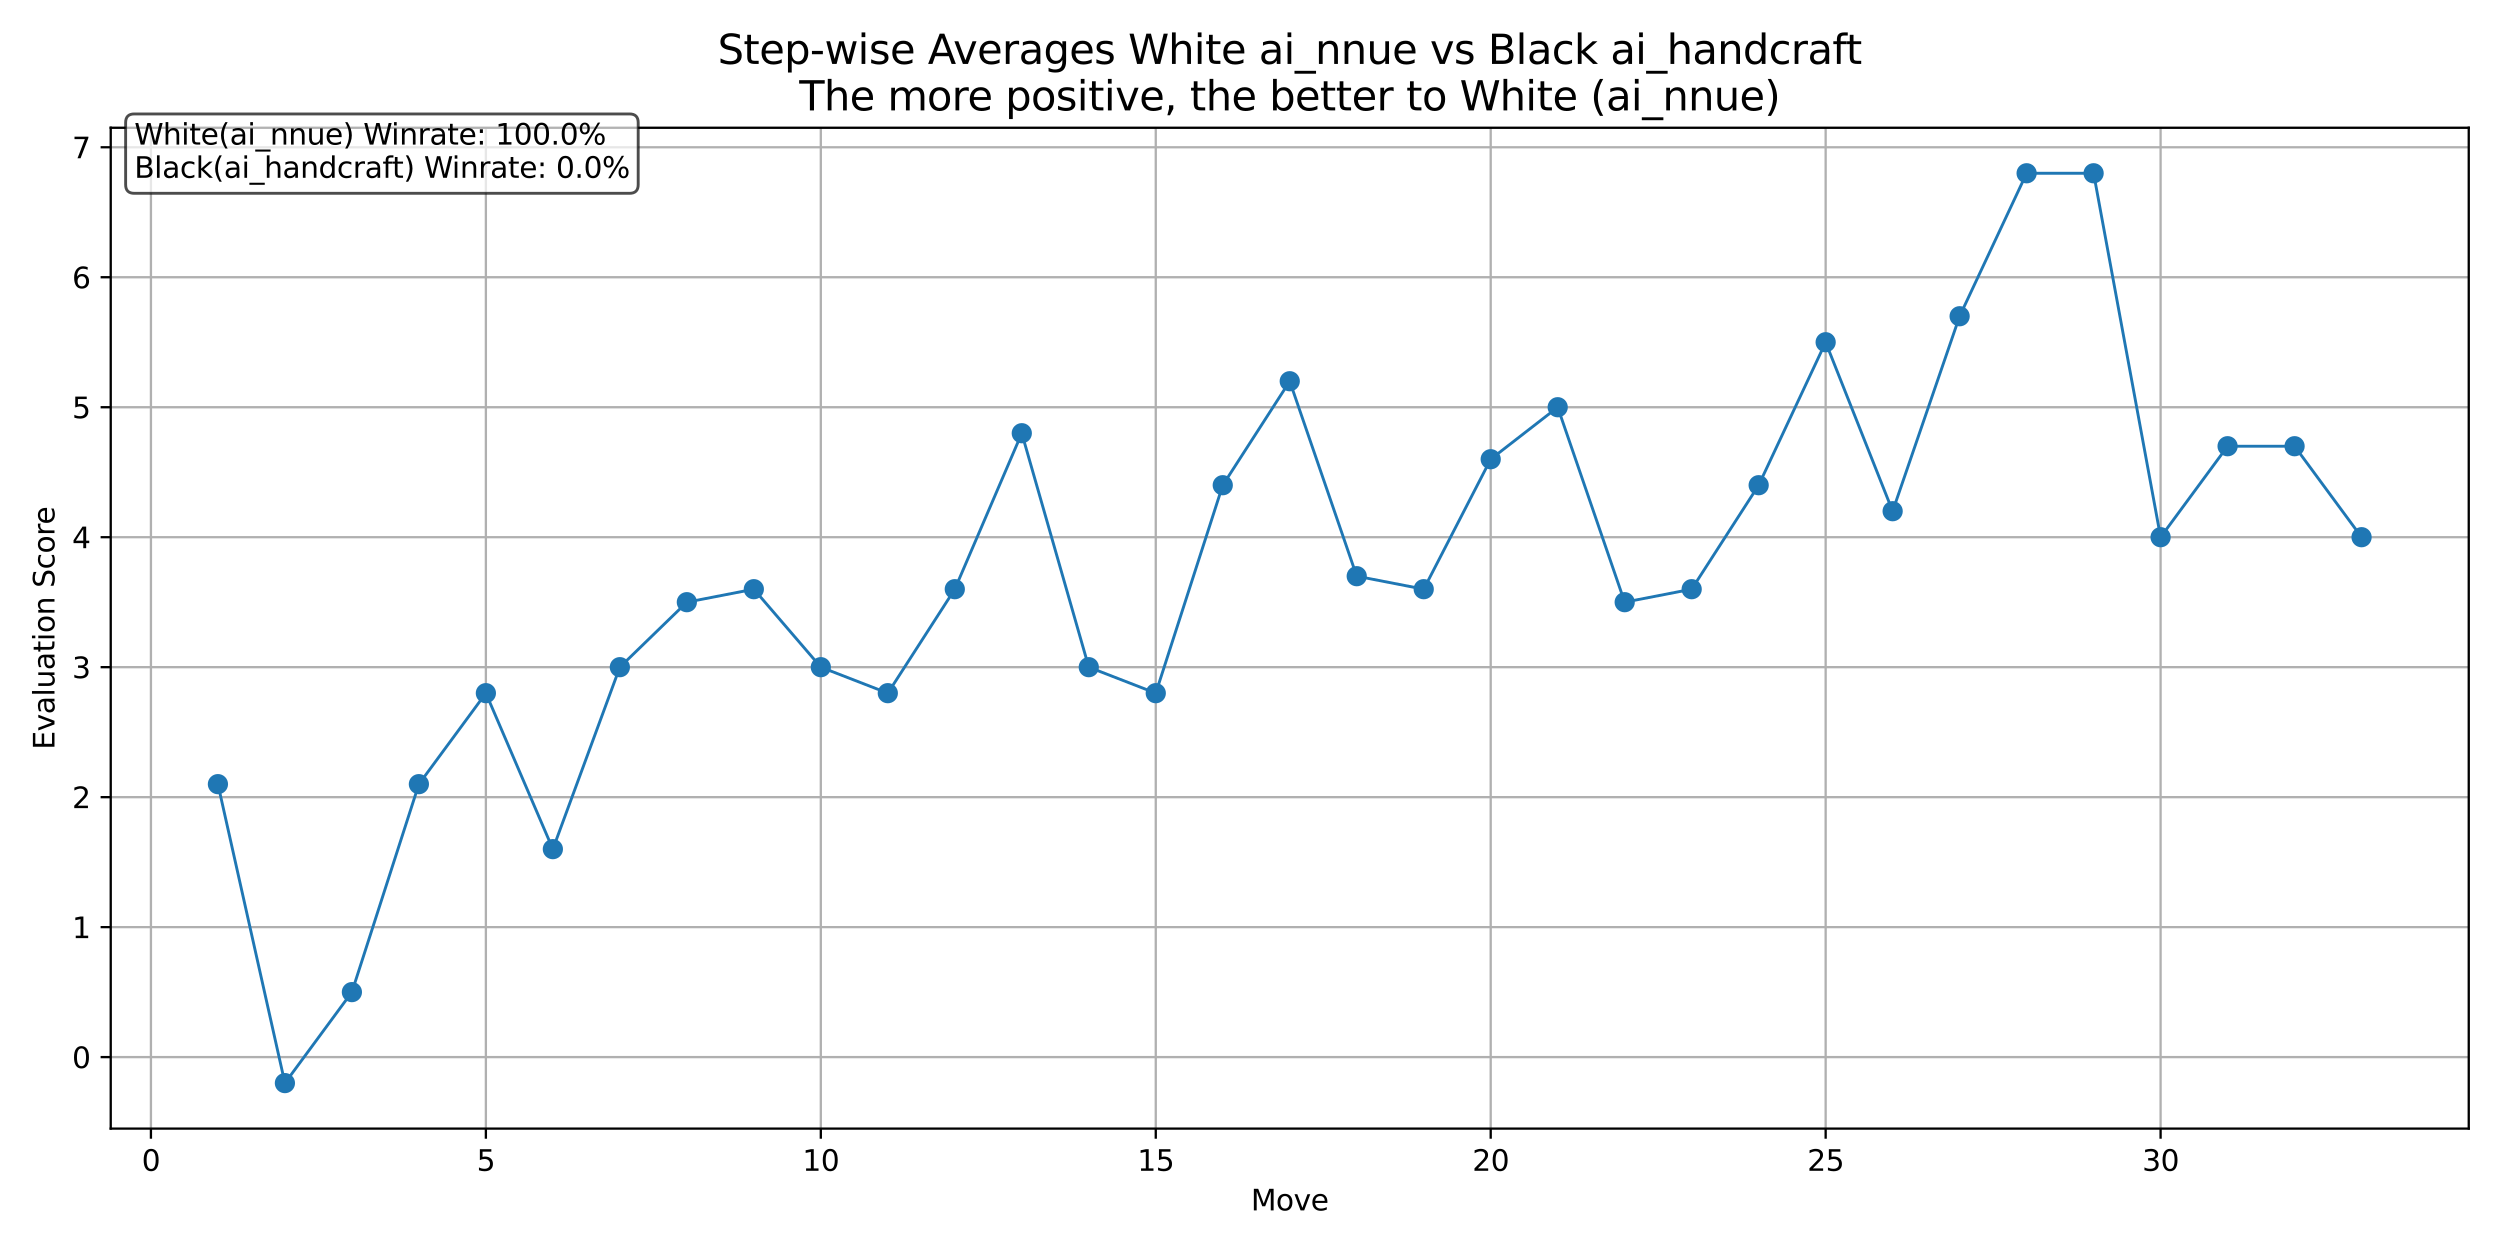 <?xml version="1.0" encoding="utf-8" standalone="no"?>
<!DOCTYPE svg PUBLIC "-//W3C//DTD SVG 1.1//EN"
  "http://www.w3.org/Graphics/SVG/1.1/DTD/svg11.dtd">
<svg xmlns:xlink="http://www.w3.org/1999/xlink" width="864pt" height="432pt" viewBox="0 0 864 432" xmlns="http://www.w3.org/2000/svg" version="1.1">
 <defs>
  <style type="text/css">*{stroke-linejoin: round; stroke-linecap: butt}</style>
 </defs>
 <g id="figure_1">
  <g id="patch_1">
   <path d="M 0 432 
L 864 432 
L 864 0 
L 0 0 
z
" style="fill: #ffffff"/>
  </g>
  <g id="axes_1">
   <g id="patch_2">
    <path d="M 38.27 390.04 
L 853.2 390.04 
L 853.2 44.16 
L 38.27 44.16 
z
" style="fill: #ffffff"/>
   </g>
   <g id="matplotlib.axis_1">
    <g id="xtick_1">
     <g id="line2d_1">
      <path d="M 52.161 390.04 
L 52.161 44.16 
" clip-path="url(#pc3b528a6a3)" style="fill: none; stroke: #b0b0b0; stroke-width: 0.8; stroke-linecap: square"/>
     </g>
     <g id="line2d_2">
      <defs>
       <path id="meaa2d98f9d" d="M 0 0 
L 0 3.5 
" style="stroke: #000000; stroke-width: 0.8"/>
      </defs>
      <g>
       <use xlink:href="#meaa2d98f9d" x="52.161" y="390.04" style="stroke: #000000; stroke-width: 0.8"/>
      </g>
     </g>
     <g id="text_1">
      <!-- 0 -->
      <g transform="translate(48.98 404.638) scale(0.1 -0.1)">
       <defs>
        <path id="DejaVuSans-30" d="M 2034 4250 
Q 1547 4250 1301 3770 
Q 1056 3291 1056 2328 
Q 1056 1369 1301 889 
Q 1547 409 2034 409 
Q 2525 409 2770 889 
Q 3016 1369 3016 2328 
Q 3016 3291 2770 3770 
Q 2525 4250 2034 4250 
z
M 2034 4750 
Q 2819 4750 3233 4129 
Q 3647 3509 3647 2328 
Q 3647 1150 3233 529 
Q 2819 -91 2034 -91 
Q 1250 -91 836 529 
Q 422 1150 422 2328 
Q 422 3509 836 4129 
Q 1250 4750 2034 4750 
z
" transform="scale(0.016)"/>
       </defs>
       <use xlink:href="#DejaVuSans-30"/>
      </g>
     </g>
    </g>
    <g id="xtick_2">
     <g id="line2d_3">
      <path d="M 167.918 390.04 
L 167.918 44.16 
" clip-path="url(#pc3b528a6a3)" style="fill: none; stroke: #b0b0b0; stroke-width: 0.8; stroke-linecap: square"/>
     </g>
     <g id="line2d_4">
      <g>
       <use xlink:href="#meaa2d98f9d" x="167.918" y="390.04" style="stroke: #000000; stroke-width: 0.8"/>
      </g>
     </g>
     <g id="text_2">
      <!-- 5 -->
      <g transform="translate(164.737 404.638) scale(0.1 -0.1)">
       <defs>
        <path id="DejaVuSans-35" d="M 691 4666 
L 3169 4666 
L 3169 4134 
L 1269 4134 
L 1269 2991 
Q 1406 3038 1543 3061 
Q 1681 3084 1819 3084 
Q 2600 3084 3056 2656 
Q 3513 2228 3513 1497 
Q 3513 744 3044 326 
Q 2575 -91 1722 -91 
Q 1428 -91 1123 -41 
Q 819 9 494 109 
L 494 744 
Q 775 591 1075 516 
Q 1375 441 1709 441 
Q 2250 441 2565 725 
Q 2881 1009 2881 1497 
Q 2881 1984 2565 2268 
Q 2250 2553 1709 2553 
Q 1456 2553 1204 2497 
Q 953 2441 691 2322 
L 691 4666 
z
" transform="scale(0.016)"/>
       </defs>
       <use xlink:href="#DejaVuSans-35"/>
      </g>
     </g>
    </g>
    <g id="xtick_3">
     <g id="line2d_5">
      <path d="M 283.675 390.04 
L 283.675 44.16 
" clip-path="url(#pc3b528a6a3)" style="fill: none; stroke: #b0b0b0; stroke-width: 0.8; stroke-linecap: square"/>
     </g>
     <g id="line2d_6">
      <g>
       <use xlink:href="#meaa2d98f9d" x="283.675" y="390.04" style="stroke: #000000; stroke-width: 0.8"/>
      </g>
     </g>
     <g id="text_3">
      <!-- 10 -->
      <g transform="translate(277.313 404.638) scale(0.1 -0.1)">
       <defs>
        <path id="DejaVuSans-31" d="M 794 531 
L 1825 531 
L 1825 4091 
L 703 3866 
L 703 4441 
L 1819 4666 
L 2450 4666 
L 2450 531 
L 3481 531 
L 3481 0 
L 794 0 
L 794 531 
z
" transform="scale(0.016)"/>
       </defs>
       <use xlink:href="#DejaVuSans-31"/>
       <use xlink:href="#DejaVuSans-30" transform="translate(63.623 0)"/>
      </g>
     </g>
    </g>
    <g id="xtick_4">
     <g id="line2d_7">
      <path d="M 399.432 390.04 
L 399.432 44.16 
" clip-path="url(#pc3b528a6a3)" style="fill: none; stroke: #b0b0b0; stroke-width: 0.8; stroke-linecap: square"/>
     </g>
     <g id="line2d_8">
      <g>
       <use xlink:href="#meaa2d98f9d" x="399.432" y="390.04" style="stroke: #000000; stroke-width: 0.8"/>
      </g>
     </g>
     <g id="text_4">
      <!-- 15 -->
      <g transform="translate(393.07 404.638) scale(0.1 -0.1)">
       <use xlink:href="#DejaVuSans-31"/>
       <use xlink:href="#DejaVuSans-35" transform="translate(63.623 0)"/>
      </g>
     </g>
    </g>
    <g id="xtick_5">
     <g id="line2d_9">
      <path d="M 515.189 390.04 
L 515.189 44.16 
" clip-path="url(#pc3b528a6a3)" style="fill: none; stroke: #b0b0b0; stroke-width: 0.8; stroke-linecap: square"/>
     </g>
     <g id="line2d_10">
      <g>
       <use xlink:href="#meaa2d98f9d" x="515.189" y="390.04" style="stroke: #000000; stroke-width: 0.8"/>
      </g>
     </g>
     <g id="text_5">
      <!-- 20 -->
      <g transform="translate(508.827 404.638) scale(0.1 -0.1)">
       <defs>
        <path id="DejaVuSans-32" d="M 1228 531 
L 3431 531 
L 3431 0 
L 469 0 
L 469 531 
Q 828 903 1448 1529 
Q 2069 2156 2228 2338 
Q 2531 2678 2651 2914 
Q 2772 3150 2772 3378 
Q 2772 3750 2511 3984 
Q 2250 4219 1831 4219 
Q 1534 4219 1204 4116 
Q 875 4013 500 3803 
L 500 4441 
Q 881 4594 1212 4672 
Q 1544 4750 1819 4750 
Q 2544 4750 2975 4387 
Q 3406 4025 3406 3419 
Q 3406 3131 3298 2873 
Q 3191 2616 2906 2266 
Q 2828 2175 2409 1742 
Q 1991 1309 1228 531 
z
" transform="scale(0.016)"/>
       </defs>
       <use xlink:href="#DejaVuSans-32"/>
       <use xlink:href="#DejaVuSans-30" transform="translate(63.623 0)"/>
      </g>
     </g>
    </g>
    <g id="xtick_6">
     <g id="line2d_11">
      <path d="M 630.946 390.04 
L 630.946 44.16 
" clip-path="url(#pc3b528a6a3)" style="fill: none; stroke: #b0b0b0; stroke-width: 0.8; stroke-linecap: square"/>
     </g>
     <g id="line2d_12">
      <g>
       <use xlink:href="#meaa2d98f9d" x="630.946" y="390.04" style="stroke: #000000; stroke-width: 0.8"/>
      </g>
     </g>
     <g id="text_6">
      <!-- 25 -->
      <g transform="translate(624.584 404.638) scale(0.1 -0.1)">
       <use xlink:href="#DejaVuSans-32"/>
       <use xlink:href="#DejaVuSans-35" transform="translate(63.623 0)"/>
      </g>
     </g>
    </g>
    <g id="xtick_7">
     <g id="line2d_13">
      <path d="M 746.703 390.04 
L 746.703 44.16 
" clip-path="url(#pc3b528a6a3)" style="fill: none; stroke: #b0b0b0; stroke-width: 0.8; stroke-linecap: square"/>
     </g>
     <g id="line2d_14">
      <g>
       <use xlink:href="#meaa2d98f9d" x="746.703" y="390.04" style="stroke: #000000; stroke-width: 0.8"/>
      </g>
     </g>
     <g id="text_7">
      <!-- 30 -->
      <g transform="translate(740.341 404.638) scale(0.1 -0.1)">
       <defs>
        <path id="DejaVuSans-33" d="M 2597 2516 
Q 3050 2419 3304 2112 
Q 3559 1806 3559 1356 
Q 3559 666 3084 287 
Q 2609 -91 1734 -91 
Q 1441 -91 1130 -33 
Q 819 25 488 141 
L 488 750 
Q 750 597 1062 519 
Q 1375 441 1716 441 
Q 2309 441 2620 675 
Q 2931 909 2931 1356 
Q 2931 1769 2642 2001 
Q 2353 2234 1838 2234 
L 1294 2234 
L 1294 2753 
L 1863 2753 
Q 2328 2753 2575 2939 
Q 2822 3125 2822 3475 
Q 2822 3834 2567 4026 
Q 2313 4219 1838 4219 
Q 1578 4219 1281 4162 
Q 984 4106 628 3988 
L 628 4550 
Q 988 4650 1302 4700 
Q 1616 4750 1894 4750 
Q 2613 4750 3031 4423 
Q 3450 4097 3450 3541 
Q 3450 3153 3228 2886 
Q 3006 2619 2597 2516 
z
" transform="scale(0.016)"/>
       </defs>
       <use xlink:href="#DejaVuSans-33"/>
       <use xlink:href="#DejaVuSans-30" transform="translate(63.623 0)"/>
      </g>
     </g>
    </g>
    <g id="text_8">
     <!-- Move -->
     <g transform="translate(432.326 418.317) scale(0.1 -0.1)">
      <defs>
       <path id="DejaVuSans-4d" d="M 628 4666 
L 1569 4666 
L 2759 1491 
L 3956 4666 
L 4897 4666 
L 4897 0 
L 4281 0 
L 4281 4097 
L 3078 897 
L 2444 897 
L 1241 4097 
L 1241 0 
L 628 0 
L 628 4666 
z
" transform="scale(0.016)"/>
       <path id="DejaVuSans-6f" d="M 1959 3097 
Q 1497 3097 1228 2736 
Q 959 2375 959 1747 
Q 959 1119 1226 758 
Q 1494 397 1959 397 
Q 2419 397 2687 759 
Q 2956 1122 2956 1747 
Q 2956 2369 2687 2733 
Q 2419 3097 1959 3097 
z
M 1959 3584 
Q 2709 3584 3137 3096 
Q 3566 2609 3566 1747 
Q 3566 888 3137 398 
Q 2709 -91 1959 -91 
Q 1206 -91 779 398 
Q 353 888 353 1747 
Q 353 2609 779 3096 
Q 1206 3584 1959 3584 
z
" transform="scale(0.016)"/>
       <path id="DejaVuSans-76" d="M 191 3500 
L 800 3500 
L 1894 563 
L 2988 3500 
L 3597 3500 
L 2284 0 
L 1503 0 
L 191 3500 
z
" transform="scale(0.016)"/>
       <path id="DejaVuSans-65" d="M 3597 1894 
L 3597 1613 
L 953 1613 
Q 991 1019 1311 708 
Q 1631 397 2203 397 
Q 2534 397 2845 478 
Q 3156 559 3463 722 
L 3463 178 
Q 3153 47 2828 -22 
Q 2503 -91 2169 -91 
Q 1331 -91 842 396 
Q 353 884 353 1716 
Q 353 2575 817 3079 
Q 1281 3584 2069 3584 
Q 2775 3584 3186 3129 
Q 3597 2675 3597 1894 
z
M 3022 2063 
Q 3016 2534 2758 2815 
Q 2500 3097 2075 3097 
Q 1594 3097 1305 2825 
Q 1016 2553 972 2059 
L 3022 2063 
z
" transform="scale(0.016)"/>
      </defs>
      <use xlink:href="#DejaVuSans-4d"/>
      <use xlink:href="#DejaVuSans-6f" transform="translate(86.279 0)"/>
      <use xlink:href="#DejaVuSans-76" transform="translate(147.461 0)"/>
      <use xlink:href="#DejaVuSans-65" transform="translate(206.641 0)"/>
     </g>
    </g>
   </g>
   <g id="matplotlib.axis_2">
    <g id="ytick_1">
     <g id="line2d_15">
      <path d="M 38.27 365.334 
L 853.2 365.334 
" clip-path="url(#pc3b528a6a3)" style="fill: none; stroke: #b0b0b0; stroke-width: 0.8; stroke-linecap: square"/>
     </g>
     <g id="line2d_16">
      <defs>
       <path id="m307b1fbaf3" d="M 0 0 
L -3.5 0 
" style="stroke: #000000; stroke-width: 0.8"/>
      </defs>
      <g>
       <use xlink:href="#m307b1fbaf3" x="38.27" y="365.334" style="stroke: #000000; stroke-width: 0.8"/>
      </g>
     </g>
     <g id="text_9">
      <!-- 0 -->
      <g transform="translate(24.907 369.134) scale(0.1 -0.1)">
       <use xlink:href="#DejaVuSans-30"/>
      </g>
     </g>
    </g>
    <g id="ytick_2">
     <g id="line2d_17">
      <path d="M 38.27 320.415 
L 853.2 320.415 
" clip-path="url(#pc3b528a6a3)" style="fill: none; stroke: #b0b0b0; stroke-width: 0.8; stroke-linecap: square"/>
     </g>
     <g id="line2d_18">
      <g>
       <use xlink:href="#m307b1fbaf3" x="38.27" y="320.415" style="stroke: #000000; stroke-width: 0.8"/>
      </g>
     </g>
     <g id="text_10">
      <!-- 1 -->
      <g transform="translate(24.907 324.214) scale(0.1 -0.1)">
       <use xlink:href="#DejaVuSans-31"/>
      </g>
     </g>
    </g>
    <g id="ytick_3">
     <g id="line2d_19">
      <path d="M 38.27 275.495 
L 853.2 275.495 
" clip-path="url(#pc3b528a6a3)" style="fill: none; stroke: #b0b0b0; stroke-width: 0.8; stroke-linecap: square"/>
     </g>
     <g id="line2d_20">
      <g>
       <use xlink:href="#m307b1fbaf3" x="38.27" y="275.495" style="stroke: #000000; stroke-width: 0.8"/>
      </g>
     </g>
     <g id="text_11">
      <!-- 2 -->
      <g transform="translate(24.907 279.295) scale(0.1 -0.1)">
       <use xlink:href="#DejaVuSans-32"/>
      </g>
     </g>
    </g>
    <g id="ytick_4">
     <g id="line2d_21">
      <path d="M 38.27 230.576 
L 853.2 230.576 
" clip-path="url(#pc3b528a6a3)" style="fill: none; stroke: #b0b0b0; stroke-width: 0.8; stroke-linecap: square"/>
     </g>
     <g id="line2d_22">
      <g>
       <use xlink:href="#m307b1fbaf3" x="38.27" y="230.576" style="stroke: #000000; stroke-width: 0.8"/>
      </g>
     </g>
     <g id="text_12">
      <!-- 3 -->
      <g transform="translate(24.907 234.375) scale(0.1 -0.1)">
       <use xlink:href="#DejaVuSans-33"/>
      </g>
     </g>
    </g>
    <g id="ytick_5">
     <g id="line2d_23">
      <path d="M 38.27 185.656 
L 853.2 185.656 
" clip-path="url(#pc3b528a6a3)" style="fill: none; stroke: #b0b0b0; stroke-width: 0.8; stroke-linecap: square"/>
     </g>
     <g id="line2d_24">
      <g>
       <use xlink:href="#m307b1fbaf3" x="38.27" y="185.656" style="stroke: #000000; stroke-width: 0.8"/>
      </g>
     </g>
     <g id="text_13">
      <!-- 4 -->
      <g transform="translate(24.907 189.456) scale(0.1 -0.1)">
       <defs>
        <path id="DejaVuSans-34" d="M 2419 4116 
L 825 1625 
L 2419 1625 
L 2419 4116 
z
M 2253 4666 
L 3047 4666 
L 3047 1625 
L 3713 1625 
L 3713 1100 
L 3047 1100 
L 3047 0 
L 2419 0 
L 2419 1100 
L 313 1100 
L 313 1709 
L 2253 4666 
z
" transform="scale(0.016)"/>
       </defs>
       <use xlink:href="#DejaVuSans-34"/>
      </g>
     </g>
    </g>
    <g id="ytick_6">
     <g id="line2d_25">
      <path d="M 38.27 140.737 
L 853.2 140.737 
" clip-path="url(#pc3b528a6a3)" style="fill: none; stroke: #b0b0b0; stroke-width: 0.8; stroke-linecap: square"/>
     </g>
     <g id="line2d_26">
      <g>
       <use xlink:href="#m307b1fbaf3" x="38.27" y="140.737" style="stroke: #000000; stroke-width: 0.8"/>
      </g>
     </g>
     <g id="text_14">
      <!-- 5 -->
      <g transform="translate(24.907 144.536) scale(0.1 -0.1)">
       <use xlink:href="#DejaVuSans-35"/>
      </g>
     </g>
    </g>
    <g id="ytick_7">
     <g id="line2d_27">
      <path d="M 38.27 95.817 
L 853.2 95.817 
" clip-path="url(#pc3b528a6a3)" style="fill: none; stroke: #b0b0b0; stroke-width: 0.8; stroke-linecap: square"/>
     </g>
     <g id="line2d_28">
      <g>
       <use xlink:href="#m307b1fbaf3" x="38.27" y="95.817" style="stroke: #000000; stroke-width: 0.8"/>
      </g>
     </g>
     <g id="text_15">
      <!-- 6 -->
      <g transform="translate(24.907 99.617) scale(0.1 -0.1)">
       <defs>
        <path id="DejaVuSans-36" d="M 2113 2584 
Q 1688 2584 1439 2293 
Q 1191 2003 1191 1497 
Q 1191 994 1439 701 
Q 1688 409 2113 409 
Q 2538 409 2786 701 
Q 3034 994 3034 1497 
Q 3034 2003 2786 2293 
Q 2538 2584 2113 2584 
z
M 3366 4563 
L 3366 3988 
Q 3128 4100 2886 4159 
Q 2644 4219 2406 4219 
Q 1781 4219 1451 3797 
Q 1122 3375 1075 2522 
Q 1259 2794 1537 2939 
Q 1816 3084 2150 3084 
Q 2853 3084 3261 2657 
Q 3669 2231 3669 1497 
Q 3669 778 3244 343 
Q 2819 -91 2113 -91 
Q 1303 -91 875 529 
Q 447 1150 447 2328 
Q 447 3434 972 4092 
Q 1497 4750 2381 4750 
Q 2619 4750 2861 4703 
Q 3103 4656 3366 4563 
z
" transform="scale(0.016)"/>
       </defs>
       <use xlink:href="#DejaVuSans-36"/>
      </g>
     </g>
    </g>
    <g id="ytick_8">
     <g id="line2d_29">
      <path d="M 38.27 50.898 
L 853.2 50.898 
" clip-path="url(#pc3b528a6a3)" style="fill: none; stroke: #b0b0b0; stroke-width: 0.8; stroke-linecap: square"/>
     </g>
     <g id="line2d_30">
      <g>
       <use xlink:href="#m307b1fbaf3" x="38.27" y="50.898" style="stroke: #000000; stroke-width: 0.8"/>
      </g>
     </g>
     <g id="text_16">
      <!-- 7 -->
      <g transform="translate(24.907 54.697) scale(0.1 -0.1)">
       <defs>
        <path id="DejaVuSans-37" d="M 525 4666 
L 3525 4666 
L 3525 4397 
L 1831 0 
L 1172 0 
L 2766 4134 
L 525 4134 
L 525 4666 
z
" transform="scale(0.016)"/>
       </defs>
       <use xlink:href="#DejaVuSans-37"/>
      </g>
     </g>
    </g>
    <g id="text_17">
     <!-- Evaluation Score -->
     <g transform="translate(18.828 259.073) rotate(-90) scale(0.1 -0.1)">
      <defs>
       <path id="DejaVuSans-45" d="M 628 4666 
L 3578 4666 
L 3578 4134 
L 1259 4134 
L 1259 2753 
L 3481 2753 
L 3481 2222 
L 1259 2222 
L 1259 531 
L 3634 531 
L 3634 0 
L 628 0 
L 628 4666 
z
" transform="scale(0.016)"/>
       <path id="DejaVuSans-61" d="M 2194 1759 
Q 1497 1759 1228 1600 
Q 959 1441 959 1056 
Q 959 750 1161 570 
Q 1363 391 1709 391 
Q 2188 391 2477 730 
Q 2766 1069 2766 1631 
L 2766 1759 
L 2194 1759 
z
M 3341 1997 
L 3341 0 
L 2766 0 
L 2766 531 
Q 2569 213 2275 61 
Q 1981 -91 1556 -91 
Q 1019 -91 701 211 
Q 384 513 384 1019 
Q 384 1609 779 1909 
Q 1175 2209 1959 2209 
L 2766 2209 
L 2766 2266 
Q 2766 2663 2505 2880 
Q 2244 3097 1772 3097 
Q 1472 3097 1187 3025 
Q 903 2953 641 2809 
L 641 3341 
Q 956 3463 1253 3523 
Q 1550 3584 1831 3584 
Q 2591 3584 2966 3190 
Q 3341 2797 3341 1997 
z
" transform="scale(0.016)"/>
       <path id="DejaVuSans-6c" d="M 603 4863 
L 1178 4863 
L 1178 0 
L 603 0 
L 603 4863 
z
" transform="scale(0.016)"/>
       <path id="DejaVuSans-75" d="M 544 1381 
L 544 3500 
L 1119 3500 
L 1119 1403 
Q 1119 906 1312 657 
Q 1506 409 1894 409 
Q 2359 409 2629 706 
Q 2900 1003 2900 1516 
L 2900 3500 
L 3475 3500 
L 3475 0 
L 2900 0 
L 2900 538 
Q 2691 219 2414 64 
Q 2138 -91 1772 -91 
Q 1169 -91 856 284 
Q 544 659 544 1381 
z
M 1991 3584 
L 1991 3584 
z
" transform="scale(0.016)"/>
       <path id="DejaVuSans-74" d="M 1172 4494 
L 1172 3500 
L 2356 3500 
L 2356 3053 
L 1172 3053 
L 1172 1153 
Q 1172 725 1289 603 
Q 1406 481 1766 481 
L 2356 481 
L 2356 0 
L 1766 0 
Q 1100 0 847 248 
Q 594 497 594 1153 
L 594 3053 
L 172 3053 
L 172 3500 
L 594 3500 
L 594 4494 
L 1172 4494 
z
" transform="scale(0.016)"/>
       <path id="DejaVuSans-69" d="M 603 3500 
L 1178 3500 
L 1178 0 
L 603 0 
L 603 3500 
z
M 603 4863 
L 1178 4863 
L 1178 4134 
L 603 4134 
L 603 4863 
z
" transform="scale(0.016)"/>
       <path id="DejaVuSans-6e" d="M 3513 2113 
L 3513 0 
L 2938 0 
L 2938 2094 
Q 2938 2591 2744 2837 
Q 2550 3084 2163 3084 
Q 1697 3084 1428 2787 
Q 1159 2491 1159 1978 
L 1159 0 
L 581 0 
L 581 3500 
L 1159 3500 
L 1159 2956 
Q 1366 3272 1645 3428 
Q 1925 3584 2291 3584 
Q 2894 3584 3203 3211 
Q 3513 2838 3513 2113 
z
" transform="scale(0.016)"/>
       <path id="DejaVuSans-20" transform="scale(0.016)"/>
       <path id="DejaVuSans-53" d="M 3425 4513 
L 3425 3897 
Q 3066 4069 2747 4153 
Q 2428 4238 2131 4238 
Q 1616 4238 1336 4038 
Q 1056 3838 1056 3469 
Q 1056 3159 1242 3001 
Q 1428 2844 1947 2747 
L 2328 2669 
Q 3034 2534 3370 2195 
Q 3706 1856 3706 1288 
Q 3706 609 3251 259 
Q 2797 -91 1919 -91 
Q 1588 -91 1214 -16 
Q 841 59 441 206 
L 441 856 
Q 825 641 1194 531 
Q 1563 422 1919 422 
Q 2459 422 2753 634 
Q 3047 847 3047 1241 
Q 3047 1584 2836 1778 
Q 2625 1972 2144 2069 
L 1759 2144 
Q 1053 2284 737 2584 
Q 422 2884 422 3419 
Q 422 4038 858 4394 
Q 1294 4750 2059 4750 
Q 2388 4750 2728 4690 
Q 3069 4631 3425 4513 
z
" transform="scale(0.016)"/>
       <path id="DejaVuSans-63" d="M 3122 3366 
L 3122 2828 
Q 2878 2963 2633 3030 
Q 2388 3097 2138 3097 
Q 1578 3097 1268 2742 
Q 959 2388 959 1747 
Q 959 1106 1268 751 
Q 1578 397 2138 397 
Q 2388 397 2633 464 
Q 2878 531 3122 666 
L 3122 134 
Q 2881 22 2623 -34 
Q 2366 -91 2075 -91 
Q 1284 -91 818 406 
Q 353 903 353 1747 
Q 353 2603 823 3093 
Q 1294 3584 2113 3584 
Q 2378 3584 2631 3529 
Q 2884 3475 3122 3366 
z
" transform="scale(0.016)"/>
       <path id="DejaVuSans-72" d="M 2631 2963 
Q 2534 3019 2420 3045 
Q 2306 3072 2169 3072 
Q 1681 3072 1420 2755 
Q 1159 2438 1159 1844 
L 1159 0 
L 581 0 
L 581 3500 
L 1159 3500 
L 1159 2956 
Q 1341 3275 1631 3429 
Q 1922 3584 2338 3584 
Q 2397 3584 2469 3576 
Q 2541 3569 2628 3553 
L 2631 2963 
z
" transform="scale(0.016)"/>
      </defs>
      <use xlink:href="#DejaVuSans-45"/>
      <use xlink:href="#DejaVuSans-76" transform="translate(63.184 0)"/>
      <use xlink:href="#DejaVuSans-61" transform="translate(122.363 0)"/>
      <use xlink:href="#DejaVuSans-6c" transform="translate(183.643 0)"/>
      <use xlink:href="#DejaVuSans-75" transform="translate(211.426 0)"/>
      <use xlink:href="#DejaVuSans-61" transform="translate(274.805 0)"/>
      <use xlink:href="#DejaVuSans-74" transform="translate(336.084 0)"/>
      <use xlink:href="#DejaVuSans-69" transform="translate(375.293 0)"/>
      <use xlink:href="#DejaVuSans-6f" transform="translate(403.076 0)"/>
      <use xlink:href="#DejaVuSans-6e" transform="translate(464.258 0)"/>
      <use xlink:href="#DejaVuSans-20" transform="translate(527.637 0)"/>
      <use xlink:href="#DejaVuSans-53" transform="translate(559.424 0)"/>
      <use xlink:href="#DejaVuSans-63" transform="translate(622.9 0)"/>
      <use xlink:href="#DejaVuSans-6f" transform="translate(677.881 0)"/>
      <use xlink:href="#DejaVuSans-72" transform="translate(739.062 0)"/>
      <use xlink:href="#DejaVuSans-65" transform="translate(777.926 0)"/>
     </g>
    </g>
   </g>
   <g id="line2d_31">
    <path d="M 75.312 271.003 
L 98.464 374.318 
L 121.615 342.875 
L 144.767 271.003 
L 167.918 239.56 
L 191.069 293.463 
L 214.221 230.576 
L 237.372 208.116 
L 260.524 203.624 
L 283.675 230.576 
L 306.826 239.56 
L 329.978 203.624 
L 353.129 149.721 
L 376.281 230.576 
L 399.432 239.56 
L 422.584 167.689 
L 445.735 131.753 
L 468.886 199.132 
L 492.038 203.624 
L 515.189 158.705 
L 538.341 140.737 
L 561.492 208.116 
L 584.644 203.624 
L 607.795 167.689 
L 630.946 118.277 
L 654.098 176.672 
L 677.249 109.293 
L 700.401 59.882 
L 723.552 59.882 
L 746.703 185.656 
L 769.855 154.213 
L 793.006 154.213 
L 816.158 185.656 
" clip-path="url(#pc3b528a6a3)" style="fill: none; stroke: #1f77b4; stroke-linecap: square"/>
    <defs>
     <path id="m38f29d7ce8" d="M 0 3 
C 0.796 3 1.559 2.684 2.121 2.121 
C 2.684 1.559 3 0.796 3 0 
C 3 -0.796 2.684 -1.559 2.121 -2.121 
C 1.559 -2.684 0.796 -3 0 -3 
C -0.796 -3 -1.559 -2.684 -2.121 -2.121 
C -2.684 -1.559 -3 -0.796 -3 0 
C -3 0.796 -2.684 1.559 -2.121 2.121 
C -1.559 2.684 -0.796 3 0 3 
z
" style="stroke: #1f77b4"/>
    </defs>
    <g clip-path="url(#pc3b528a6a3)">
     <use xlink:href="#m38f29d7ce8" x="75.312" y="271.003" style="fill: #1f77b4; stroke: #1f77b4"/>
     <use xlink:href="#m38f29d7ce8" x="98.464" y="374.318" style="fill: #1f77b4; stroke: #1f77b4"/>
     <use xlink:href="#m38f29d7ce8" x="121.615" y="342.875" style="fill: #1f77b4; stroke: #1f77b4"/>
     <use xlink:href="#m38f29d7ce8" x="144.767" y="271.003" style="fill: #1f77b4; stroke: #1f77b4"/>
     <use xlink:href="#m38f29d7ce8" x="167.918" y="239.56" style="fill: #1f77b4; stroke: #1f77b4"/>
     <use xlink:href="#m38f29d7ce8" x="191.069" y="293.463" style="fill: #1f77b4; stroke: #1f77b4"/>
     <use xlink:href="#m38f29d7ce8" x="214.221" y="230.576" style="fill: #1f77b4; stroke: #1f77b4"/>
     <use xlink:href="#m38f29d7ce8" x="237.372" y="208.116" style="fill: #1f77b4; stroke: #1f77b4"/>
     <use xlink:href="#m38f29d7ce8" x="260.524" y="203.624" style="fill: #1f77b4; stroke: #1f77b4"/>
     <use xlink:href="#m38f29d7ce8" x="283.675" y="230.576" style="fill: #1f77b4; stroke: #1f77b4"/>
     <use xlink:href="#m38f29d7ce8" x="306.826" y="239.56" style="fill: #1f77b4; stroke: #1f77b4"/>
     <use xlink:href="#m38f29d7ce8" x="329.978" y="203.624" style="fill: #1f77b4; stroke: #1f77b4"/>
     <use xlink:href="#m38f29d7ce8" x="353.129" y="149.721" style="fill: #1f77b4; stroke: #1f77b4"/>
     <use xlink:href="#m38f29d7ce8" x="376.281" y="230.576" style="fill: #1f77b4; stroke: #1f77b4"/>
     <use xlink:href="#m38f29d7ce8" x="399.432" y="239.56" style="fill: #1f77b4; stroke: #1f77b4"/>
     <use xlink:href="#m38f29d7ce8" x="422.584" y="167.689" style="fill: #1f77b4; stroke: #1f77b4"/>
     <use xlink:href="#m38f29d7ce8" x="445.735" y="131.753" style="fill: #1f77b4; stroke: #1f77b4"/>
     <use xlink:href="#m38f29d7ce8" x="468.886" y="199.132" style="fill: #1f77b4; stroke: #1f77b4"/>
     <use xlink:href="#m38f29d7ce8" x="492.038" y="203.624" style="fill: #1f77b4; stroke: #1f77b4"/>
     <use xlink:href="#m38f29d7ce8" x="515.189" y="158.705" style="fill: #1f77b4; stroke: #1f77b4"/>
     <use xlink:href="#m38f29d7ce8" x="538.341" y="140.737" style="fill: #1f77b4; stroke: #1f77b4"/>
     <use xlink:href="#m38f29d7ce8" x="561.492" y="208.116" style="fill: #1f77b4; stroke: #1f77b4"/>
     <use xlink:href="#m38f29d7ce8" x="584.644" y="203.624" style="fill: #1f77b4; stroke: #1f77b4"/>
     <use xlink:href="#m38f29d7ce8" x="607.795" y="167.689" style="fill: #1f77b4; stroke: #1f77b4"/>
     <use xlink:href="#m38f29d7ce8" x="630.946" y="118.277" style="fill: #1f77b4; stroke: #1f77b4"/>
     <use xlink:href="#m38f29d7ce8" x="654.098" y="176.672" style="fill: #1f77b4; stroke: #1f77b4"/>
     <use xlink:href="#m38f29d7ce8" x="677.249" y="109.293" style="fill: #1f77b4; stroke: #1f77b4"/>
     <use xlink:href="#m38f29d7ce8" x="700.401" y="59.882" style="fill: #1f77b4; stroke: #1f77b4"/>
     <use xlink:href="#m38f29d7ce8" x="723.552" y="59.882" style="fill: #1f77b4; stroke: #1f77b4"/>
     <use xlink:href="#m38f29d7ce8" x="746.703" y="185.656" style="fill: #1f77b4; stroke: #1f77b4"/>
     <use xlink:href="#m38f29d7ce8" x="769.855" y="154.213" style="fill: #1f77b4; stroke: #1f77b4"/>
     <use xlink:href="#m38f29d7ce8" x="793.006" y="154.213" style="fill: #1f77b4; stroke: #1f77b4"/>
     <use xlink:href="#m38f29d7ce8" x="816.158" y="185.656" style="fill: #1f77b4; stroke: #1f77b4"/>
    </g>
   </g>
   <g id="patch_3">
    <path d="M 38.27 390.04 
L 38.27 44.16 
" style="fill: none; stroke: #000000; stroke-width: 0.8; stroke-linejoin: miter; stroke-linecap: square"/>
   </g>
   <g id="patch_4">
    <path d="M 853.2 390.04 
L 853.2 44.16 
" style="fill: none; stroke: #000000; stroke-width: 0.8; stroke-linejoin: miter; stroke-linecap: square"/>
   </g>
   <g id="patch_5">
    <path d="M 38.27 390.04 
L 853.2 390.04 
" style="fill: none; stroke: #000000; stroke-width: 0.8; stroke-linejoin: miter; stroke-linecap: square"/>
   </g>
   <g id="patch_6">
    <path d="M 38.27 44.16 
L 853.2 44.16 
" style="fill: none; stroke: #000000; stroke-width: 0.8; stroke-linejoin: miter; stroke-linecap: square"/>
   </g>
   <g id="text_18">
    <g id="patch_7">
     <path d="M 46.419 66.812 
L 217.56 66.812 
Q 220.56 66.812 220.56 63.812 
L 220.56 42.38 
Q 220.56 39.38 217.56 39.38 
L 46.419 39.38 
Q 43.419 39.38 43.419 42.38 
L 43.419 63.812 
Q 43.419 66.812 46.419 66.812 
z
" style="fill: #ffffff; opacity: 0.7; stroke: #000000; stroke-linejoin: miter"/>
    </g>
    <!-- White(ai_nnue) Winrate: 100.0% -->
    <g transform="translate(46.419 49.978) scale(0.1 -0.1)">
     <defs>
      <path id="DejaVuSans-57" d="M 213 4666 
L 850 4666 
L 1831 722 
L 2809 4666 
L 3519 4666 
L 4500 722 
L 5478 4666 
L 6119 4666 
L 4947 0 
L 4153 0 
L 3169 4050 
L 2175 0 
L 1381 0 
L 213 4666 
z
" transform="scale(0.016)"/>
      <path id="DejaVuSans-68" d="M 3513 2113 
L 3513 0 
L 2938 0 
L 2938 2094 
Q 2938 2591 2744 2837 
Q 2550 3084 2163 3084 
Q 1697 3084 1428 2787 
Q 1159 2491 1159 1978 
L 1159 0 
L 581 0 
L 581 4863 
L 1159 4863 
L 1159 2956 
Q 1366 3272 1645 3428 
Q 1925 3584 2291 3584 
Q 2894 3584 3203 3211 
Q 3513 2838 3513 2113 
z
" transform="scale(0.016)"/>
      <path id="DejaVuSans-28" d="M 1984 4856 
Q 1566 4138 1362 3434 
Q 1159 2731 1159 2009 
Q 1159 1288 1364 580 
Q 1569 -128 1984 -844 
L 1484 -844 
Q 1016 -109 783 600 
Q 550 1309 550 2009 
Q 550 2706 781 3412 
Q 1013 4119 1484 4856 
L 1984 4856 
z
" transform="scale(0.016)"/>
      <path id="DejaVuSans-5f" d="M 3263 -1063 
L 3263 -1509 
L -63 -1509 
L -63 -1063 
L 3263 -1063 
z
" transform="scale(0.016)"/>
      <path id="DejaVuSans-29" d="M 513 4856 
L 1013 4856 
Q 1481 4119 1714 3412 
Q 1947 2706 1947 2009 
Q 1947 1309 1714 600 
Q 1481 -109 1013 -844 
L 513 -844 
Q 928 -128 1133 580 
Q 1338 1288 1338 2009 
Q 1338 2731 1133 3434 
Q 928 4138 513 4856 
z
" transform="scale(0.016)"/>
      <path id="DejaVuSans-3a" d="M 750 794 
L 1409 794 
L 1409 0 
L 750 0 
L 750 794 
z
M 750 3309 
L 1409 3309 
L 1409 2516 
L 750 2516 
L 750 3309 
z
" transform="scale(0.016)"/>
      <path id="DejaVuSans-2e" d="M 684 794 
L 1344 794 
L 1344 0 
L 684 0 
L 684 794 
z
" transform="scale(0.016)"/>
      <path id="DejaVuSans-25" d="M 4653 2053 
Q 4381 2053 4226 1822 
Q 4072 1591 4072 1178 
Q 4072 772 4226 539 
Q 4381 306 4653 306 
Q 4919 306 5073 539 
Q 5228 772 5228 1178 
Q 5228 1588 5073 1820 
Q 4919 2053 4653 2053 
z
M 4653 2450 
Q 5147 2450 5437 2106 
Q 5728 1763 5728 1178 
Q 5728 594 5436 251 
Q 5144 -91 4653 -91 
Q 4153 -91 3862 251 
Q 3572 594 3572 1178 
Q 3572 1766 3864 2108 
Q 4156 2450 4653 2450 
z
M 1428 4353 
Q 1159 4353 1004 4120 
Q 850 3888 850 3481 
Q 850 3069 1003 2837 
Q 1156 2606 1428 2606 
Q 1700 2606 1854 2837 
Q 2009 3069 2009 3481 
Q 2009 3884 1853 4118 
Q 1697 4353 1428 4353 
z
M 4250 4750 
L 4750 4750 
L 1831 -91 
L 1331 -91 
L 4250 4750 
z
M 1428 4750 
Q 1922 4750 2215 4408 
Q 2509 4066 2509 3481 
Q 2509 2891 2217 2550 
Q 1925 2209 1428 2209 
Q 931 2209 642 2551 
Q 353 2894 353 3481 
Q 353 4063 643 4406 
Q 934 4750 1428 4750 
z
" transform="scale(0.016)"/>
     </defs>
     <use xlink:href="#DejaVuSans-57"/>
     <use xlink:href="#DejaVuSans-68" transform="translate(98.877 0)"/>
     <use xlink:href="#DejaVuSans-69" transform="translate(162.256 0)"/>
     <use xlink:href="#DejaVuSans-74" transform="translate(190.039 0)"/>
     <use xlink:href="#DejaVuSans-65" transform="translate(229.248 0)"/>
     <use xlink:href="#DejaVuSans-28" transform="translate(290.771 0)"/>
     <use xlink:href="#DejaVuSans-61" transform="translate(329.785 0)"/>
     <use xlink:href="#DejaVuSans-69" transform="translate(391.064 0)"/>
     <use xlink:href="#DejaVuSans-5f" transform="translate(418.848 0)"/>
     <use xlink:href="#DejaVuSans-6e" transform="translate(468.848 0)"/>
     <use xlink:href="#DejaVuSans-6e" transform="translate(532.227 0)"/>
     <use xlink:href="#DejaVuSans-75" transform="translate(595.605 0)"/>
     <use xlink:href="#DejaVuSans-65" transform="translate(658.984 0)"/>
     <use xlink:href="#DejaVuSans-29" transform="translate(720.508 0)"/>
     <use xlink:href="#DejaVuSans-20" transform="translate(759.521 0)"/>
     <use xlink:href="#DejaVuSans-57" transform="translate(791.309 0)"/>
     <use xlink:href="#DejaVuSans-69" transform="translate(887.936 0)"/>
     <use xlink:href="#DejaVuSans-6e" transform="translate(915.719 0)"/>
     <use xlink:href="#DejaVuSans-72" transform="translate(979.098 0)"/>
     <use xlink:href="#DejaVuSans-61" transform="translate(1020.211 0)"/>
     <use xlink:href="#DejaVuSans-74" transform="translate(1081.49 0)"/>
     <use xlink:href="#DejaVuSans-65" transform="translate(1120.699 0)"/>
     <use xlink:href="#DejaVuSans-3a" transform="translate(1182.223 0)"/>
     <use xlink:href="#DejaVuSans-20" transform="translate(1215.914 0)"/>
     <use xlink:href="#DejaVuSans-31" transform="translate(1247.701 0)"/>
     <use xlink:href="#DejaVuSans-30" transform="translate(1311.324 0)"/>
     <use xlink:href="#DejaVuSans-30" transform="translate(1374.947 0)"/>
     <use xlink:href="#DejaVuSans-2e" transform="translate(1438.57 0)"/>
     <use xlink:href="#DejaVuSans-30" transform="translate(1470.357 0)"/>
     <use xlink:href="#DejaVuSans-25" transform="translate(1533.98 0)"/>
    </g>
    <!-- Black(ai_handcraft) Winrate: 0.0% -->
    <g transform="translate(46.419 61.454) scale(0.1 -0.1)">
     <defs>
      <path id="DejaVuSans-42" d="M 1259 2228 
L 1259 519 
L 2272 519 
Q 2781 519 3026 730 
Q 3272 941 3272 1375 
Q 3272 1813 3026 2020 
Q 2781 2228 2272 2228 
L 1259 2228 
z
M 1259 4147 
L 1259 2741 
L 2194 2741 
Q 2656 2741 2882 2914 
Q 3109 3088 3109 3444 
Q 3109 3797 2882 3972 
Q 2656 4147 2194 4147 
L 1259 4147 
z
M 628 4666 
L 2241 4666 
Q 2963 4666 3353 4366 
Q 3744 4066 3744 3513 
Q 3744 3084 3544 2831 
Q 3344 2578 2956 2516 
Q 3422 2416 3680 2098 
Q 3938 1781 3938 1306 
Q 3938 681 3513 340 
Q 3088 0 2303 0 
L 628 0 
L 628 4666 
z
" transform="scale(0.016)"/>
      <path id="DejaVuSans-6b" d="M 581 4863 
L 1159 4863 
L 1159 1991 
L 2875 3500 
L 3609 3500 
L 1753 1863 
L 3688 0 
L 2938 0 
L 1159 1709 
L 1159 0 
L 581 0 
L 581 4863 
z
" transform="scale(0.016)"/>
      <path id="DejaVuSans-64" d="M 2906 2969 
L 2906 4863 
L 3481 4863 
L 3481 0 
L 2906 0 
L 2906 525 
Q 2725 213 2448 61 
Q 2172 -91 1784 -91 
Q 1150 -91 751 415 
Q 353 922 353 1747 
Q 353 2572 751 3078 
Q 1150 3584 1784 3584 
Q 2172 3584 2448 3432 
Q 2725 3281 2906 2969 
z
M 947 1747 
Q 947 1113 1208 752 
Q 1469 391 1925 391 
Q 2381 391 2643 752 
Q 2906 1113 2906 1747 
Q 2906 2381 2643 2742 
Q 2381 3103 1925 3103 
Q 1469 3103 1208 2742 
Q 947 2381 947 1747 
z
" transform="scale(0.016)"/>
      <path id="DejaVuSans-66" d="M 2375 4863 
L 2375 4384 
L 1825 4384 
Q 1516 4384 1395 4259 
Q 1275 4134 1275 3809 
L 1275 3500 
L 2222 3500 
L 2222 3053 
L 1275 3053 
L 1275 0 
L 697 0 
L 697 3053 
L 147 3053 
L 147 3500 
L 697 3500 
L 697 3744 
Q 697 4328 969 4595 
Q 1241 4863 1831 4863 
L 2375 4863 
z
" transform="scale(0.016)"/>
     </defs>
     <use xlink:href="#DejaVuSans-42"/>
     <use xlink:href="#DejaVuSans-6c" transform="translate(68.604 0)"/>
     <use xlink:href="#DejaVuSans-61" transform="translate(96.387 0)"/>
     <use xlink:href="#DejaVuSans-63" transform="translate(157.666 0)"/>
     <use xlink:href="#DejaVuSans-6b" transform="translate(212.646 0)"/>
     <use xlink:href="#DejaVuSans-28" transform="translate(270.557 0)"/>
     <use xlink:href="#DejaVuSans-61" transform="translate(309.57 0)"/>
     <use xlink:href="#DejaVuSans-69" transform="translate(370.85 0)"/>
     <use xlink:href="#DejaVuSans-5f" transform="translate(398.633 0)"/>
     <use xlink:href="#DejaVuSans-68" transform="translate(448.633 0)"/>
     <use xlink:href="#DejaVuSans-61" transform="translate(512.012 0)"/>
     <use xlink:href="#DejaVuSans-6e" transform="translate(573.291 0)"/>
     <use xlink:href="#DejaVuSans-64" transform="translate(636.67 0)"/>
     <use xlink:href="#DejaVuSans-63" transform="translate(700.146 0)"/>
     <use xlink:href="#DejaVuSans-72" transform="translate(755.127 0)"/>
     <use xlink:href="#DejaVuSans-61" transform="translate(796.24 0)"/>
     <use xlink:href="#DejaVuSans-66" transform="translate(857.52 0)"/>
     <use xlink:href="#DejaVuSans-74" transform="translate(890.975 0)"/>
     <use xlink:href="#DejaVuSans-29" transform="translate(930.184 0)"/>
     <use xlink:href="#DejaVuSans-20" transform="translate(969.197 0)"/>
     <use xlink:href="#DejaVuSans-57" transform="translate(1000.984 0)"/>
     <use xlink:href="#DejaVuSans-69" transform="translate(1097.611 0)"/>
     <use xlink:href="#DejaVuSans-6e" transform="translate(1125.395 0)"/>
     <use xlink:href="#DejaVuSans-72" transform="translate(1188.773 0)"/>
     <use xlink:href="#DejaVuSans-61" transform="translate(1229.887 0)"/>
     <use xlink:href="#DejaVuSans-74" transform="translate(1291.166 0)"/>
     <use xlink:href="#DejaVuSans-65" transform="translate(1330.375 0)"/>
     <use xlink:href="#DejaVuSans-3a" transform="translate(1391.898 0)"/>
     <use xlink:href="#DejaVuSans-20" transform="translate(1425.59 0)"/>
     <use xlink:href="#DejaVuSans-30" transform="translate(1457.377 0)"/>
     <use xlink:href="#DejaVuSans-2e" transform="translate(1521 0)"/>
     <use xlink:href="#DejaVuSans-30" transform="translate(1552.787 0)"/>
     <use xlink:href="#DejaVuSans-25" transform="translate(1616.41 0)"/>
    </g>
   </g>
   <g id="text_19">
    <!-- Step-wise Averages White ai_nnue vs Black ai_handcraft -->
    <g transform="translate(248.031 22.094) scale(0.14 -0.14)">
     <defs>
      <path id="DejaVuSans-70" d="M 1159 525 
L 1159 -1331 
L 581 -1331 
L 581 3500 
L 1159 3500 
L 1159 2969 
Q 1341 3281 1617 3432 
Q 1894 3584 2278 3584 
Q 2916 3584 3314 3078 
Q 3713 2572 3713 1747 
Q 3713 922 3314 415 
Q 2916 -91 2278 -91 
Q 1894 -91 1617 61 
Q 1341 213 1159 525 
z
M 3116 1747 
Q 3116 2381 2855 2742 
Q 2594 3103 2138 3103 
Q 1681 3103 1420 2742 
Q 1159 2381 1159 1747 
Q 1159 1113 1420 752 
Q 1681 391 2138 391 
Q 2594 391 2855 752 
Q 3116 1113 3116 1747 
z
" transform="scale(0.016)"/>
      <path id="DejaVuSans-2d" d="M 313 2009 
L 1997 2009 
L 1997 1497 
L 313 1497 
L 313 2009 
z
" transform="scale(0.016)"/>
      <path id="DejaVuSans-77" d="M 269 3500 
L 844 3500 
L 1563 769 
L 2278 3500 
L 2956 3500 
L 3675 769 
L 4391 3500 
L 4966 3500 
L 4050 0 
L 3372 0 
L 2619 2869 
L 1863 0 
L 1184 0 
L 269 3500 
z
" transform="scale(0.016)"/>
      <path id="DejaVuSans-73" d="M 2834 3397 
L 2834 2853 
Q 2591 2978 2328 3040 
Q 2066 3103 1784 3103 
Q 1356 3103 1142 2972 
Q 928 2841 928 2578 
Q 928 2378 1081 2264 
Q 1234 2150 1697 2047 
L 1894 2003 
Q 2506 1872 2764 1633 
Q 3022 1394 3022 966 
Q 3022 478 2636 193 
Q 2250 -91 1575 -91 
Q 1294 -91 989 -36 
Q 684 19 347 128 
L 347 722 
Q 666 556 975 473 
Q 1284 391 1588 391 
Q 1994 391 2212 530 
Q 2431 669 2431 922 
Q 2431 1156 2273 1281 
Q 2116 1406 1581 1522 
L 1381 1569 
Q 847 1681 609 1914 
Q 372 2147 372 2553 
Q 372 3047 722 3315 
Q 1072 3584 1716 3584 
Q 2034 3584 2315 3537 
Q 2597 3491 2834 3397 
z
" transform="scale(0.016)"/>
      <path id="DejaVuSans-41" d="M 2188 4044 
L 1331 1722 
L 3047 1722 
L 2188 4044 
z
M 1831 4666 
L 2547 4666 
L 4325 0 
L 3669 0 
L 3244 1197 
L 1141 1197 
L 716 0 
L 50 0 
L 1831 4666 
z
" transform="scale(0.016)"/>
      <path id="DejaVuSans-67" d="M 2906 1791 
Q 2906 2416 2648 2759 
Q 2391 3103 1925 3103 
Q 1463 3103 1205 2759 
Q 947 2416 947 1791 
Q 947 1169 1205 825 
Q 1463 481 1925 481 
Q 2391 481 2648 825 
Q 2906 1169 2906 1791 
z
M 3481 434 
Q 3481 -459 3084 -895 
Q 2688 -1331 1869 -1331 
Q 1566 -1331 1297 -1286 
Q 1028 -1241 775 -1147 
L 775 -588 
Q 1028 -725 1275 -790 
Q 1522 -856 1778 -856 
Q 2344 -856 2625 -561 
Q 2906 -266 2906 331 
L 2906 616 
Q 2728 306 2450 153 
Q 2172 0 1784 0 
Q 1141 0 747 490 
Q 353 981 353 1791 
Q 353 2603 747 3093 
Q 1141 3584 1784 3584 
Q 2172 3584 2450 3431 
Q 2728 3278 2906 2969 
L 2906 3500 
L 3481 3500 
L 3481 434 
z
" transform="scale(0.016)"/>
     </defs>
     <use xlink:href="#DejaVuSans-53"/>
     <use xlink:href="#DejaVuSans-74" transform="translate(63.477 0)"/>
     <use xlink:href="#DejaVuSans-65" transform="translate(102.686 0)"/>
     <use xlink:href="#DejaVuSans-70" transform="translate(164.209 0)"/>
     <use xlink:href="#DejaVuSans-2d" transform="translate(227.686 0)"/>
     <use xlink:href="#DejaVuSans-77" transform="translate(263.77 0)"/>
     <use xlink:href="#DejaVuSans-69" transform="translate(345.557 0)"/>
     <use xlink:href="#DejaVuSans-73" transform="translate(373.34 0)"/>
     <use xlink:href="#DejaVuSans-65" transform="translate(425.439 0)"/>
     <use xlink:href="#DejaVuSans-20" transform="translate(486.963 0)"/>
     <use xlink:href="#DejaVuSans-41" transform="translate(518.75 0)"/>
     <use xlink:href="#DejaVuSans-76" transform="translate(581.283 0)"/>
     <use xlink:href="#DejaVuSans-65" transform="translate(640.463 0)"/>
     <use xlink:href="#DejaVuSans-72" transform="translate(701.986 0)"/>
     <use xlink:href="#DejaVuSans-61" transform="translate(743.1 0)"/>
     <use xlink:href="#DejaVuSans-67" transform="translate(804.379 0)"/>
     <use xlink:href="#DejaVuSans-65" transform="translate(867.855 0)"/>
     <use xlink:href="#DejaVuSans-73" transform="translate(929.379 0)"/>
     <use xlink:href="#DejaVuSans-20" transform="translate(981.479 0)"/>
     <use xlink:href="#DejaVuSans-57" transform="translate(1013.266 0)"/>
     <use xlink:href="#DejaVuSans-68" transform="translate(1112.143 0)"/>
     <use xlink:href="#DejaVuSans-69" transform="translate(1175.521 0)"/>
     <use xlink:href="#DejaVuSans-74" transform="translate(1203.305 0)"/>
     <use xlink:href="#DejaVuSans-65" transform="translate(1242.514 0)"/>
     <use xlink:href="#DejaVuSans-20" transform="translate(1304.037 0)"/>
     <use xlink:href="#DejaVuSans-61" transform="translate(1335.824 0)"/>
     <use xlink:href="#DejaVuSans-69" transform="translate(1397.104 0)"/>
     <use xlink:href="#DejaVuSans-5f" transform="translate(1424.887 0)"/>
     <use xlink:href="#DejaVuSans-6e" transform="translate(1474.887 0)"/>
     <use xlink:href="#DejaVuSans-6e" transform="translate(1538.266 0)"/>
     <use xlink:href="#DejaVuSans-75" transform="translate(1601.645 0)"/>
     <use xlink:href="#DejaVuSans-65" transform="translate(1665.023 0)"/>
     <use xlink:href="#DejaVuSans-20" transform="translate(1726.547 0)"/>
     <use xlink:href="#DejaVuSans-76" transform="translate(1758.334 0)"/>
     <use xlink:href="#DejaVuSans-73" transform="translate(1817.514 0)"/>
     <use xlink:href="#DejaVuSans-20" transform="translate(1869.613 0)"/>
     <use xlink:href="#DejaVuSans-42" transform="translate(1901.4 0)"/>
     <use xlink:href="#DejaVuSans-6c" transform="translate(1970.004 0)"/>
     <use xlink:href="#DejaVuSans-61" transform="translate(1997.787 0)"/>
     <use xlink:href="#DejaVuSans-63" transform="translate(2059.066 0)"/>
     <use xlink:href="#DejaVuSans-6b" transform="translate(2114.047 0)"/>
     <use xlink:href="#DejaVuSans-20" transform="translate(2171.957 0)"/>
     <use xlink:href="#DejaVuSans-61" transform="translate(2203.744 0)"/>
     <use xlink:href="#DejaVuSans-69" transform="translate(2265.023 0)"/>
     <use xlink:href="#DejaVuSans-5f" transform="translate(2292.807 0)"/>
     <use xlink:href="#DejaVuSans-68" transform="translate(2342.807 0)"/>
     <use xlink:href="#DejaVuSans-61" transform="translate(2406.186 0)"/>
     <use xlink:href="#DejaVuSans-6e" transform="translate(2467.465 0)"/>
     <use xlink:href="#DejaVuSans-64" transform="translate(2530.844 0)"/>
     <use xlink:href="#DejaVuSans-63" transform="translate(2594.32 0)"/>
     <use xlink:href="#DejaVuSans-72" transform="translate(2649.301 0)"/>
     <use xlink:href="#DejaVuSans-61" transform="translate(2690.414 0)"/>
     <use xlink:href="#DejaVuSans-66" transform="translate(2751.693 0)"/>
     <use xlink:href="#DejaVuSans-74" transform="translate(2785.148 0)"/>
    </g>
    <!-- The more positive, the better to White (ai_nnue) -->
    <g transform="translate(276.227 38.16) scale(0.14 -0.14)">
     <defs>
      <path id="DejaVuSans-54" d="M -19 4666 
L 3928 4666 
L 3928 4134 
L 2272 4134 
L 2272 0 
L 1638 0 
L 1638 4134 
L -19 4134 
L -19 4666 
z
" transform="scale(0.016)"/>
      <path id="DejaVuSans-6d" d="M 3328 2828 
Q 3544 3216 3844 3400 
Q 4144 3584 4550 3584 
Q 5097 3584 5394 3201 
Q 5691 2819 5691 2113 
L 5691 0 
L 5113 0 
L 5113 2094 
Q 5113 2597 4934 2840 
Q 4756 3084 4391 3084 
Q 3944 3084 3684 2787 
Q 3425 2491 3425 1978 
L 3425 0 
L 2847 0 
L 2847 2094 
Q 2847 2600 2669 2842 
Q 2491 3084 2119 3084 
Q 1678 3084 1418 2786 
Q 1159 2488 1159 1978 
L 1159 0 
L 581 0 
L 581 3500 
L 1159 3500 
L 1159 2956 
Q 1356 3278 1631 3431 
Q 1906 3584 2284 3584 
Q 2666 3584 2933 3390 
Q 3200 3197 3328 2828 
z
" transform="scale(0.016)"/>
      <path id="DejaVuSans-2c" d="M 750 794 
L 1409 794 
L 1409 256 
L 897 -744 
L 494 -744 
L 750 256 
L 750 794 
z
" transform="scale(0.016)"/>
      <path id="DejaVuSans-62" d="M 3116 1747 
Q 3116 2381 2855 2742 
Q 2594 3103 2138 3103 
Q 1681 3103 1420 2742 
Q 1159 2381 1159 1747 
Q 1159 1113 1420 752 
Q 1681 391 2138 391 
Q 2594 391 2855 752 
Q 3116 1113 3116 1747 
z
M 1159 2969 
Q 1341 3281 1617 3432 
Q 1894 3584 2278 3584 
Q 2916 3584 3314 3078 
Q 3713 2572 3713 1747 
Q 3713 922 3314 415 
Q 2916 -91 2278 -91 
Q 1894 -91 1617 61 
Q 1341 213 1159 525 
L 1159 0 
L 581 0 
L 581 4863 
L 1159 4863 
L 1159 2969 
z
" transform="scale(0.016)"/>
     </defs>
     <use xlink:href="#DejaVuSans-54"/>
     <use xlink:href="#DejaVuSans-68" transform="translate(61.084 0)"/>
     <use xlink:href="#DejaVuSans-65" transform="translate(124.463 0)"/>
     <use xlink:href="#DejaVuSans-20" transform="translate(185.986 0)"/>
     <use xlink:href="#DejaVuSans-6d" transform="translate(217.773 0)"/>
     <use xlink:href="#DejaVuSans-6f" transform="translate(315.186 0)"/>
     <use xlink:href="#DejaVuSans-72" transform="translate(376.367 0)"/>
     <use xlink:href="#DejaVuSans-65" transform="translate(415.23 0)"/>
     <use xlink:href="#DejaVuSans-20" transform="translate(476.754 0)"/>
     <use xlink:href="#DejaVuSans-70" transform="translate(508.541 0)"/>
     <use xlink:href="#DejaVuSans-6f" transform="translate(572.018 0)"/>
     <use xlink:href="#DejaVuSans-73" transform="translate(633.199 0)"/>
     <use xlink:href="#DejaVuSans-69" transform="translate(685.299 0)"/>
     <use xlink:href="#DejaVuSans-74" transform="translate(713.082 0)"/>
     <use xlink:href="#DejaVuSans-69" transform="translate(752.291 0)"/>
     <use xlink:href="#DejaVuSans-76" transform="translate(780.074 0)"/>
     <use xlink:href="#DejaVuSans-65" transform="translate(839.254 0)"/>
     <use xlink:href="#DejaVuSans-2c" transform="translate(900.777 0)"/>
     <use xlink:href="#DejaVuSans-20" transform="translate(932.564 0)"/>
     <use xlink:href="#DejaVuSans-74" transform="translate(964.352 0)"/>
     <use xlink:href="#DejaVuSans-68" transform="translate(1003.561 0)"/>
     <use xlink:href="#DejaVuSans-65" transform="translate(1066.939 0)"/>
     <use xlink:href="#DejaVuSans-20" transform="translate(1128.463 0)"/>
     <use xlink:href="#DejaVuSans-62" transform="translate(1160.25 0)"/>
     <use xlink:href="#DejaVuSans-65" transform="translate(1223.727 0)"/>
     <use xlink:href="#DejaVuSans-74" transform="translate(1285.25 0)"/>
     <use xlink:href="#DejaVuSans-74" transform="translate(1324.459 0)"/>
     <use xlink:href="#DejaVuSans-65" transform="translate(1363.668 0)"/>
     <use xlink:href="#DejaVuSans-72" transform="translate(1425.191 0)"/>
     <use xlink:href="#DejaVuSans-20" transform="translate(1466.305 0)"/>
     <use xlink:href="#DejaVuSans-74" transform="translate(1498.092 0)"/>
     <use xlink:href="#DejaVuSans-6f" transform="translate(1537.301 0)"/>
     <use xlink:href="#DejaVuSans-20" transform="translate(1598.482 0)"/>
     <use xlink:href="#DejaVuSans-57" transform="translate(1630.27 0)"/>
     <use xlink:href="#DejaVuSans-68" transform="translate(1729.146 0)"/>
     <use xlink:href="#DejaVuSans-69" transform="translate(1792.525 0)"/>
     <use xlink:href="#DejaVuSans-74" transform="translate(1820.309 0)"/>
     <use xlink:href="#DejaVuSans-65" transform="translate(1859.518 0)"/>
     <use xlink:href="#DejaVuSans-20" transform="translate(1921.041 0)"/>
     <use xlink:href="#DejaVuSans-28" transform="translate(1952.828 0)"/>
     <use xlink:href="#DejaVuSans-61" transform="translate(1991.842 0)"/>
     <use xlink:href="#DejaVuSans-69" transform="translate(2053.121 0)"/>
     <use xlink:href="#DejaVuSans-5f" transform="translate(2080.904 0)"/>
     <use xlink:href="#DejaVuSans-6e" transform="translate(2130.904 0)"/>
     <use xlink:href="#DejaVuSans-6e" transform="translate(2194.283 0)"/>
     <use xlink:href="#DejaVuSans-75" transform="translate(2257.662 0)"/>
     <use xlink:href="#DejaVuSans-65" transform="translate(2321.041 0)"/>
     <use xlink:href="#DejaVuSans-29" transform="translate(2382.564 0)"/>
    </g>
   </g>
  </g>
 </g>
 <defs>
  <clipPath id="pc3b528a6a3">
   <rect x="38.27" y="44.16" width="814.93" height="345.88"/>
  </clipPath>
 </defs>
</svg>
